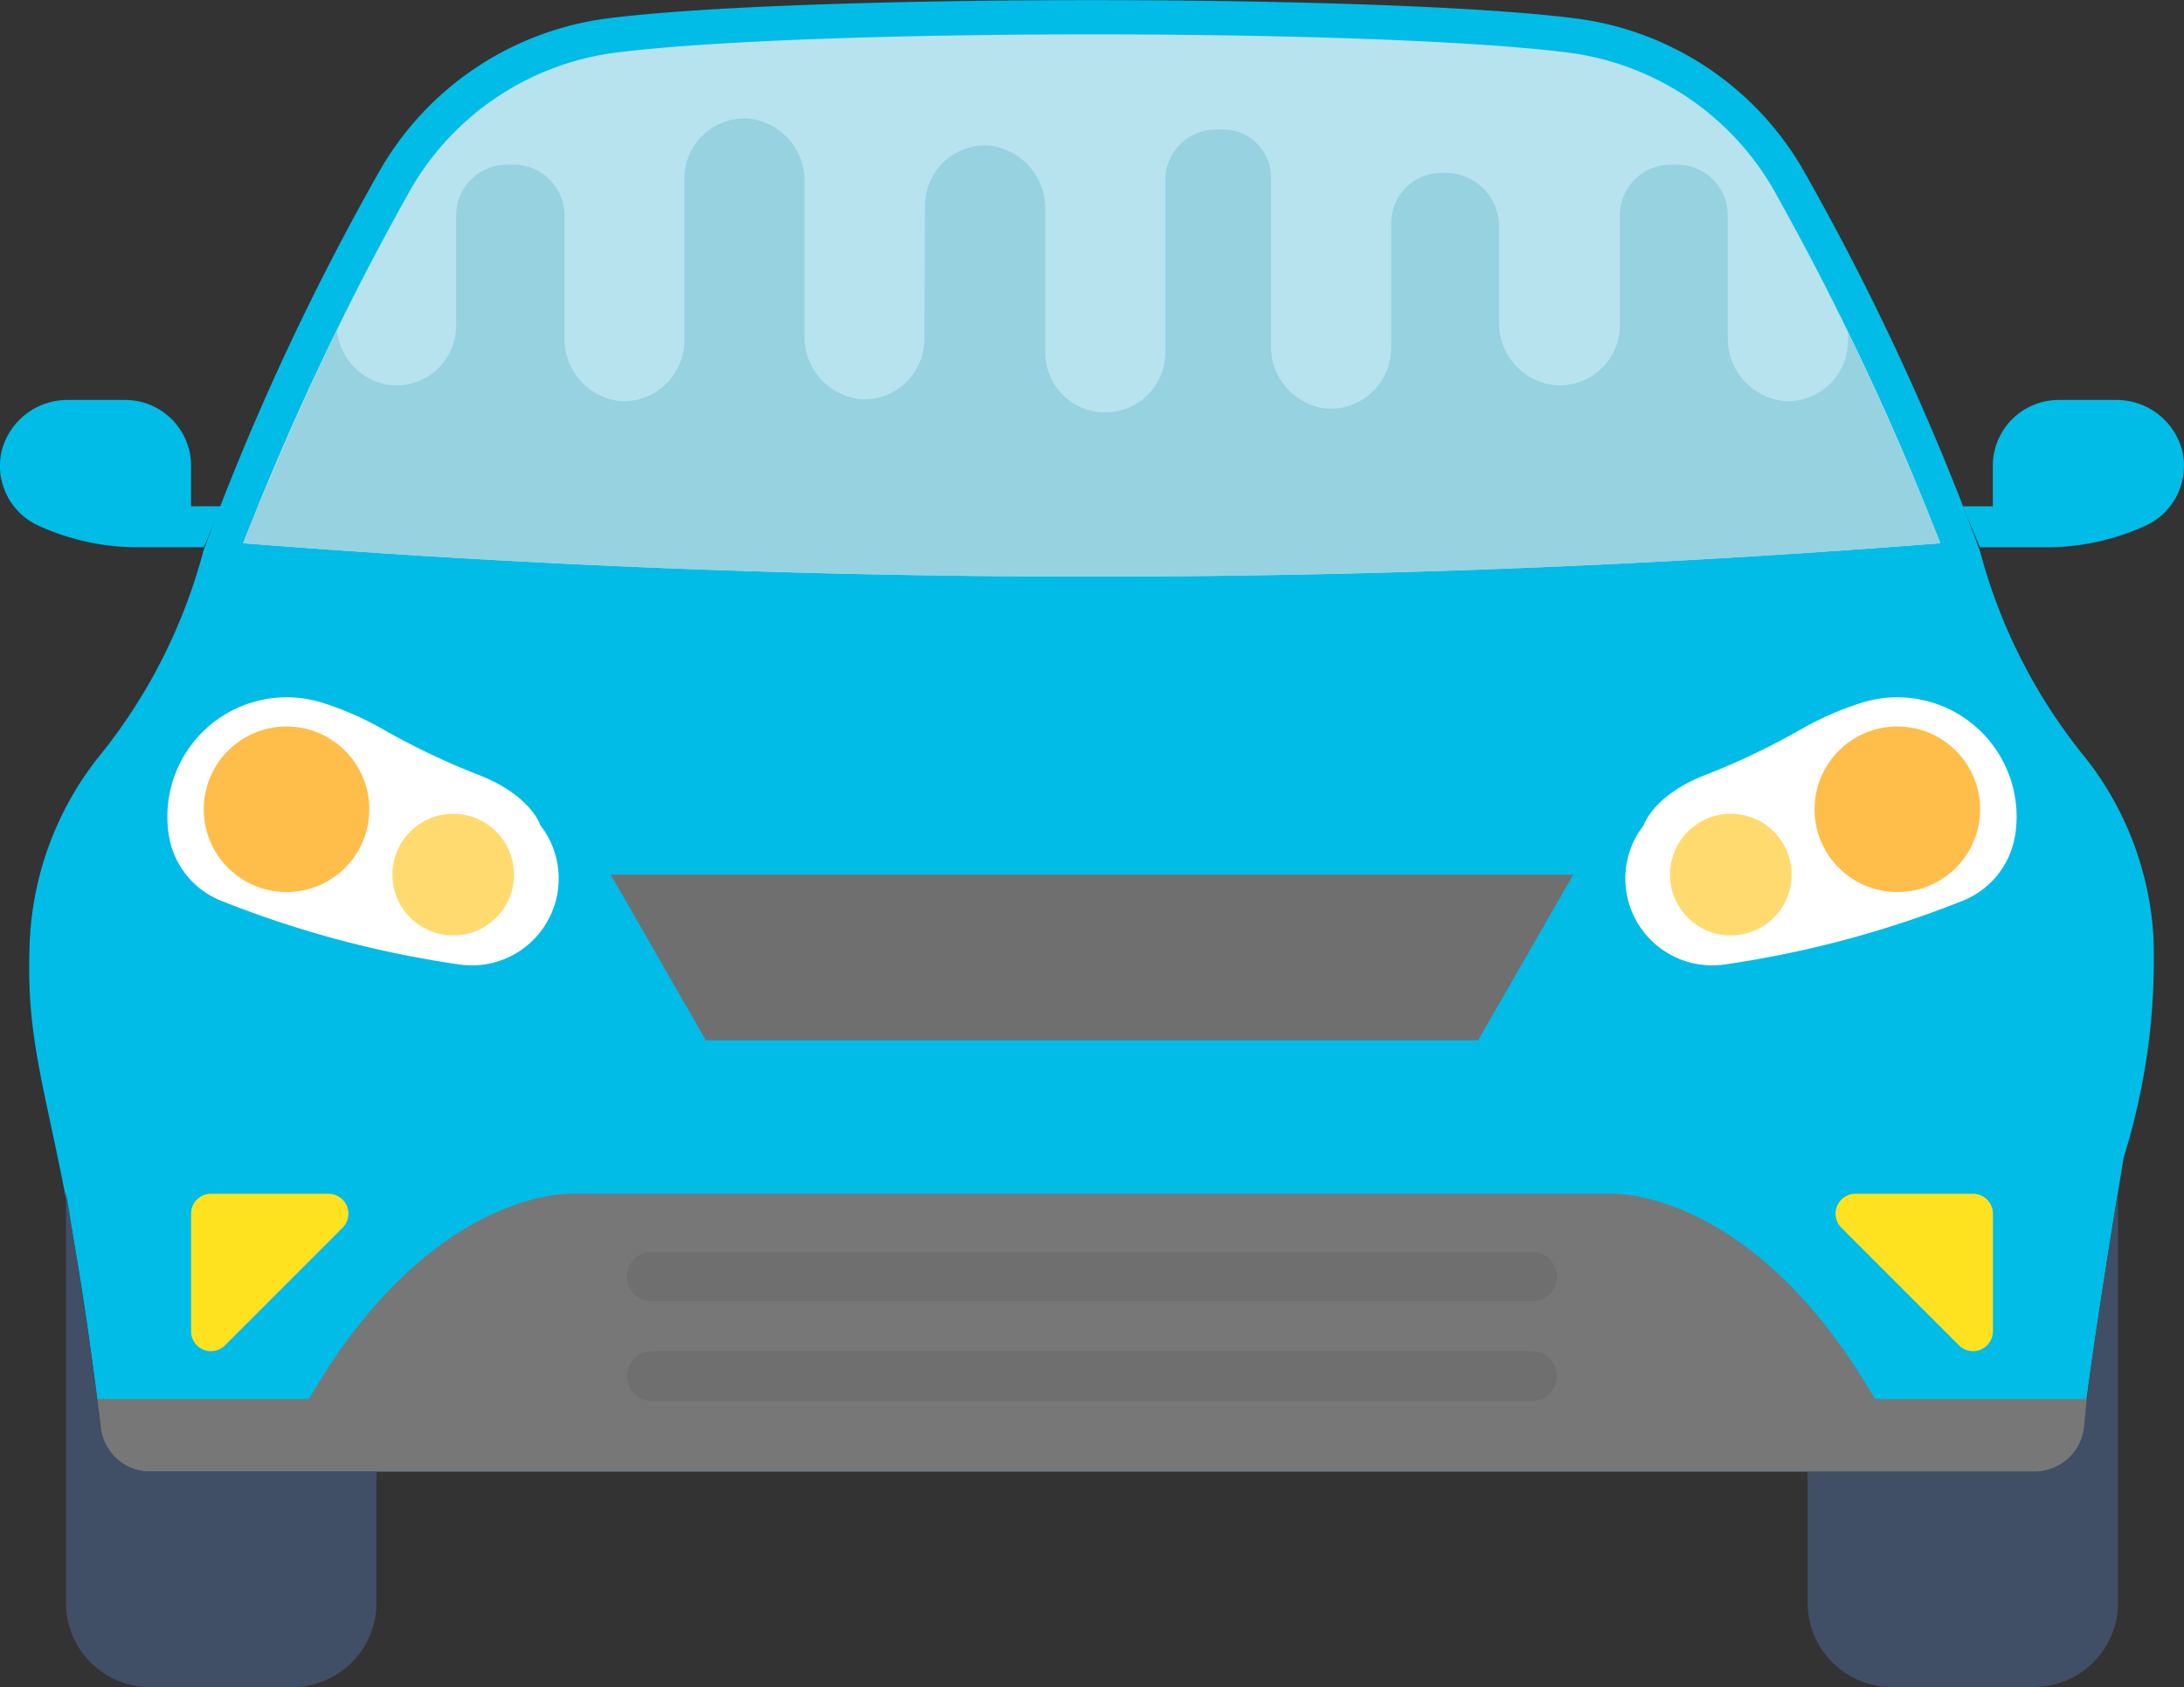 <svg xmlns="http://www.w3.org/2000/svg" width="60" height="46.346" viewBox="0 0 60 46.346">
    <rect x="0" y="0" width="60" height="46.346" fill="#333333" stroke="none"/>
    <defs>
        <style>
            .prefix__cls-1{fill:#00bce7}.prefix__cls-3{fill:#fff}.prefix__cls-4{fill:#ffe21f}.prefix__cls-5{fill:#404f66}.prefix__cls-6{fill:#ffbd49}.prefix__cls-7{fill:#ffdb6f}.prefix__cls-8{fill:#6f6f6f}
        </style>
    </defs>
    <g id="prefix__car_1_" data-name="car (1)" transform="translate(0 -56.49)">
        <path id="prefix__Path_154" d="M65.107 82.248a8.788 8.788 0 0 0-1.838-4.9 15.107 15.107 0 0 1-2.931-5.728 70.038 70.038 0 0 0-4.9-10.541 8.454 8.454 0 0 0-6.2-4.082c-5.192-.671-21.419-.671-26.611 0a8.465 8.465 0 0 0-6.193 4.082 70.234 70.234 0 0 0-4.9 10.541 15.107 15.107 0 0 1-2.931 5.728 8.785 8.785 0 0 0-1.836 4.9c-.186 3.864.934 4.714 1.935 13.459a1.36 1.36 0 0 0 1.354 1.206H61.82a1.362 1.362 0 0 0 1.354-1.206c.281-2.453 1.116-7.427 1.116-7.427a18.214 18.214 0 0 0 .817-6.032z" class="prefix__cls-1" data-name="Path 154" transform="translate(-5.945)"/>
        <path id="prefix__Path_155" d="M101.886 78.256a75.426 75.426 0 0 0-4.609-9.765 7.625 7.625 0 0 0-5.509-3.7c-5.2-.69-21.207-.684-26.372 0a7.626 7.626 0 0 0-5.509 3.7 76.747 76.747 0 0 0-4.628 9.765 297.31 297.31 0 0 0 46.627 0z" data-name="Path 155" transform="translate(-48.581 -6.842)" style="fill:#b6e3ee"/>
        <path id="prefix__Path_156" d="M375.745 215.226a8.565 8.565 0 0 0-1.605.705 19.731 19.731 0 0 1-2.6 1.247c-1.493.566-1.746 1.412-1.746 1.412-.045.058-.088.116-.129.176a2.386 2.386 0 0 0 2.363 3.636 28.821 28.821 0 0 0 6.512-1.74 2.334 2.334 0 0 0 1.417-1.59c.017-.069.032-.139.045-.206a3.278 3.278 0 0 0-4.257-3.64z" class="prefix__cls-3" data-name="Path 156" transform="translate(-324.643 -139.417)"/>
        <path id="prefix__Path_157" d="M421.043 327.857h-3.231a.546.546 0 0 0-.386.932l3.231 3.231a.546.546 0 0 0 .932-.386V328.4a.545.545 0 0 0-.546-.543z" class="prefix__cls-4" data-name="Path 157" transform="translate(-366.839 -238.572)"/>
        <path id="prefix__Path_158" d="M418.468 333.851a1.364 1.364 0 0 1-1.356 1.209H410.9v3.608a2.314 2.314 0 0 0 2.314 2.314h3.9a2.314 2.314 0 0 0 2.314-2.314v-11.293c-.256 1.564-.755 4.69-.96 6.476z" class="prefix__cls-5" data-name="Path 158" transform="translate(-361.24 -238.148)"/>
        <path id="prefix__Path_159" d="M452.213 148.826a1.863 1.863 0 0 0-1.838-1.41h-1.56a1.809 1.809 0 0 0-1.809 1.809v1.112h-.827l.474 1.127h1.819a6.553 6.553 0 0 0 2.728-.594 1.808 1.808 0 0 0 1.013-2.044z" class="prefix__cls-1" data-name="Path 159" transform="translate(-392.258 -79.938)"/>
        <circle id="prefix__Ellipse_30" cx="2.274" cy="2.274" r="2.274" class="prefix__cls-6" data-name="Ellipse 30" transform="translate(49.851 76.448)"/>
        <circle id="prefix__Ellipse_31" cx="1.671" cy="1.671" r="1.671" class="prefix__cls-7" data-name="Ellipse 31" transform="translate(45.879 78.846)"/>
        <path id="prefix__Path_160" d="M165.281 255.324l-2.612 4.549h-21.218l-2.612-4.549z" class="prefix__cls-8" data-name="Path 160" transform="translate(-122.06 -174.805)"/>
        <path id="prefix__Path_161" d="M48.339 218.761c-.039-.06-.083-.118-.129-.176 0 0-.253-.846-1.746-1.412a19.841 19.841 0 0 1-2.6-1.247 8.618 8.618 0 0 0-1.605-.705 3.279 3.279 0 0 0-4.259 3.64c.013.069.028.137.043.206a2.334 2.334 0 0 0 1.417 1.59 28.814 28.814 0 0 0 6.514 1.74 2.386 2.386 0 0 0 2.365-3.636z" class="prefix__cls-3" data-name="Path 161" transform="translate(-33.36 -139.412)"/>
        <path id="prefix__Path_162" d="M47.212 327.857h-3.23a.545.545 0 0 0-.546.546v3.231a.546.546 0 0 0 .932.386l3.231-3.231a.546.546 0 0 0-.387-.932z" class="prefix__cls-4" data-name="Path 162" transform="translate(-38.187 -238.572)"/>
        <path id="prefix__Path_163" d="M70.956 333.491c-3.364-5.82-7.232-5.638-7.232-5.638H35.165s-3.866-.182-7.232 5.638h-5.814l.071.75a1.364 1.364 0 0 0 1.359 1.239h51.793a1.364 1.364 0 0 0 1.359-1.239l.071-.75z" data-name="Path 163" transform="translate(-19.446 -238.568)" style="fill:#777"/>
        <path id="prefix__Path_164" d="M17.3 335.078a1.365 1.365 0 0 1-1.356-1.209c-.2-1.787-.705-4.914-.96-6.476v11.293A2.314 2.314 0 0 0 17.3 341h3.9a2.314 2.314 0 0 0 2.314-2.314v-3.608H17.3z" class="prefix__cls-5" data-name="Path 164" transform="translate(-13.172 -238.163)"/>
        <path id="prefix__Path_165" d="M5.249 150.337v-1.112a1.809 1.809 0 0 0-1.808-1.809h-1.56a1.863 1.863 0 0 0-1.838 1.41 1.808 1.808 0 0 0 1.012 2.042 6.557 6.557 0 0 0 2.728.594H5.6l.474-1.127h-.825z" class="prefix__cls-1" data-name="Path 165" transform="translate(0 -79.938)"/>
        <circle id="prefix__Ellipse_32" cx="2.274" cy="2.274" r="2.274" class="prefix__cls-6" data-name="Ellipse 32" transform="translate(5.598 76.448)"/>
        <circle id="prefix__Ellipse_33" cx="1.671" cy="1.671" r="1.671" class="prefix__cls-7" data-name="Ellipse 33" transform="translate(10.78 78.846)"/>
        <g id="prefix__Group_81" data-name="Group 81" transform="translate(17.223 90.877)">
            <path id="prefix__Path_166" d="M167.385 341.029H143.2a.684.684 0 1 0 0 1.369h24.182a.684.684 0 0 0 0-1.369z" class="prefix__cls-8" data-name="Path 166" transform="translate(-142.516 -341.029)"/>
            <path id="prefix__Path_167" d="M167.385 363.635H143.2a.684.684 0 1 0 0 1.369h24.182a.684.684 0 0 0 0-1.369z" class="prefix__cls-8" data-name="Path 167" transform="translate(-142.516 -360.903)"/>
        </g>
        <path id="prefix__Path_168" d="M99.338 89.29v.234a1.656 1.656 0 0 1-1.738 1.66 1.732 1.732 0 0 1-1.566-1.755v-3.364a1.388 1.388 0 0 0-1.453-1.376h-.056a1.39 1.39 0 0 0-1.453 1.376v3.043a1.657 1.657 0 0 1-1.755 1.641 1.714 1.714 0 0 1-1.566-1.736v-2.646a1.469 1.469 0 0 0-1.472-1.453h-.113a1.385 1.385 0 0 0-1.378 1.378v3.441a1.673 1.673 0 0 1-1.755 1.659 1.717 1.717 0 0 1-1.547-1.755v-4.613a1.316 1.316 0 0 0-1.4-1.3h-.113a1.388 1.388 0 0 0-1.389 1.376v4.716a1.65 1.65 0 0 1-3.3.056v-3.957a1.734 1.734 0 0 0-1.566-1.755 1.657 1.657 0 0 0-1.736 1.659l-.019 3.656a1.656 1.656 0 0 1-1.736 1.659 1.718 1.718 0 0 1-1.556-1.686v-4.29a1.718 1.718 0 0 0-1.56-1.74 1.66 1.66 0 0 0-1.742 1.656v4.494a1.669 1.669 0 0 1-1.746 1.616 1.717 1.717 0 0 1-1.547-1.755v-3.364a1.4 1.4 0 0 0-1.476-1.376h-.037a1.4 1.4 0 0 0-1.463 1.376v3.043a1.641 1.641 0 0 1-1.736 1.641 1.678 1.678 0 0 1-1.537-1.513c-.872 1.806-1.736 3.761-2.576 5.85a296.84 296.84 0 0 0 46.627 0q-1.261-3.142-2.54-5.796z" data-name="Path 168" transform="translate(-48.569 -23.674)" style="fill:#96d2e0"/>
    </g>
</svg>

